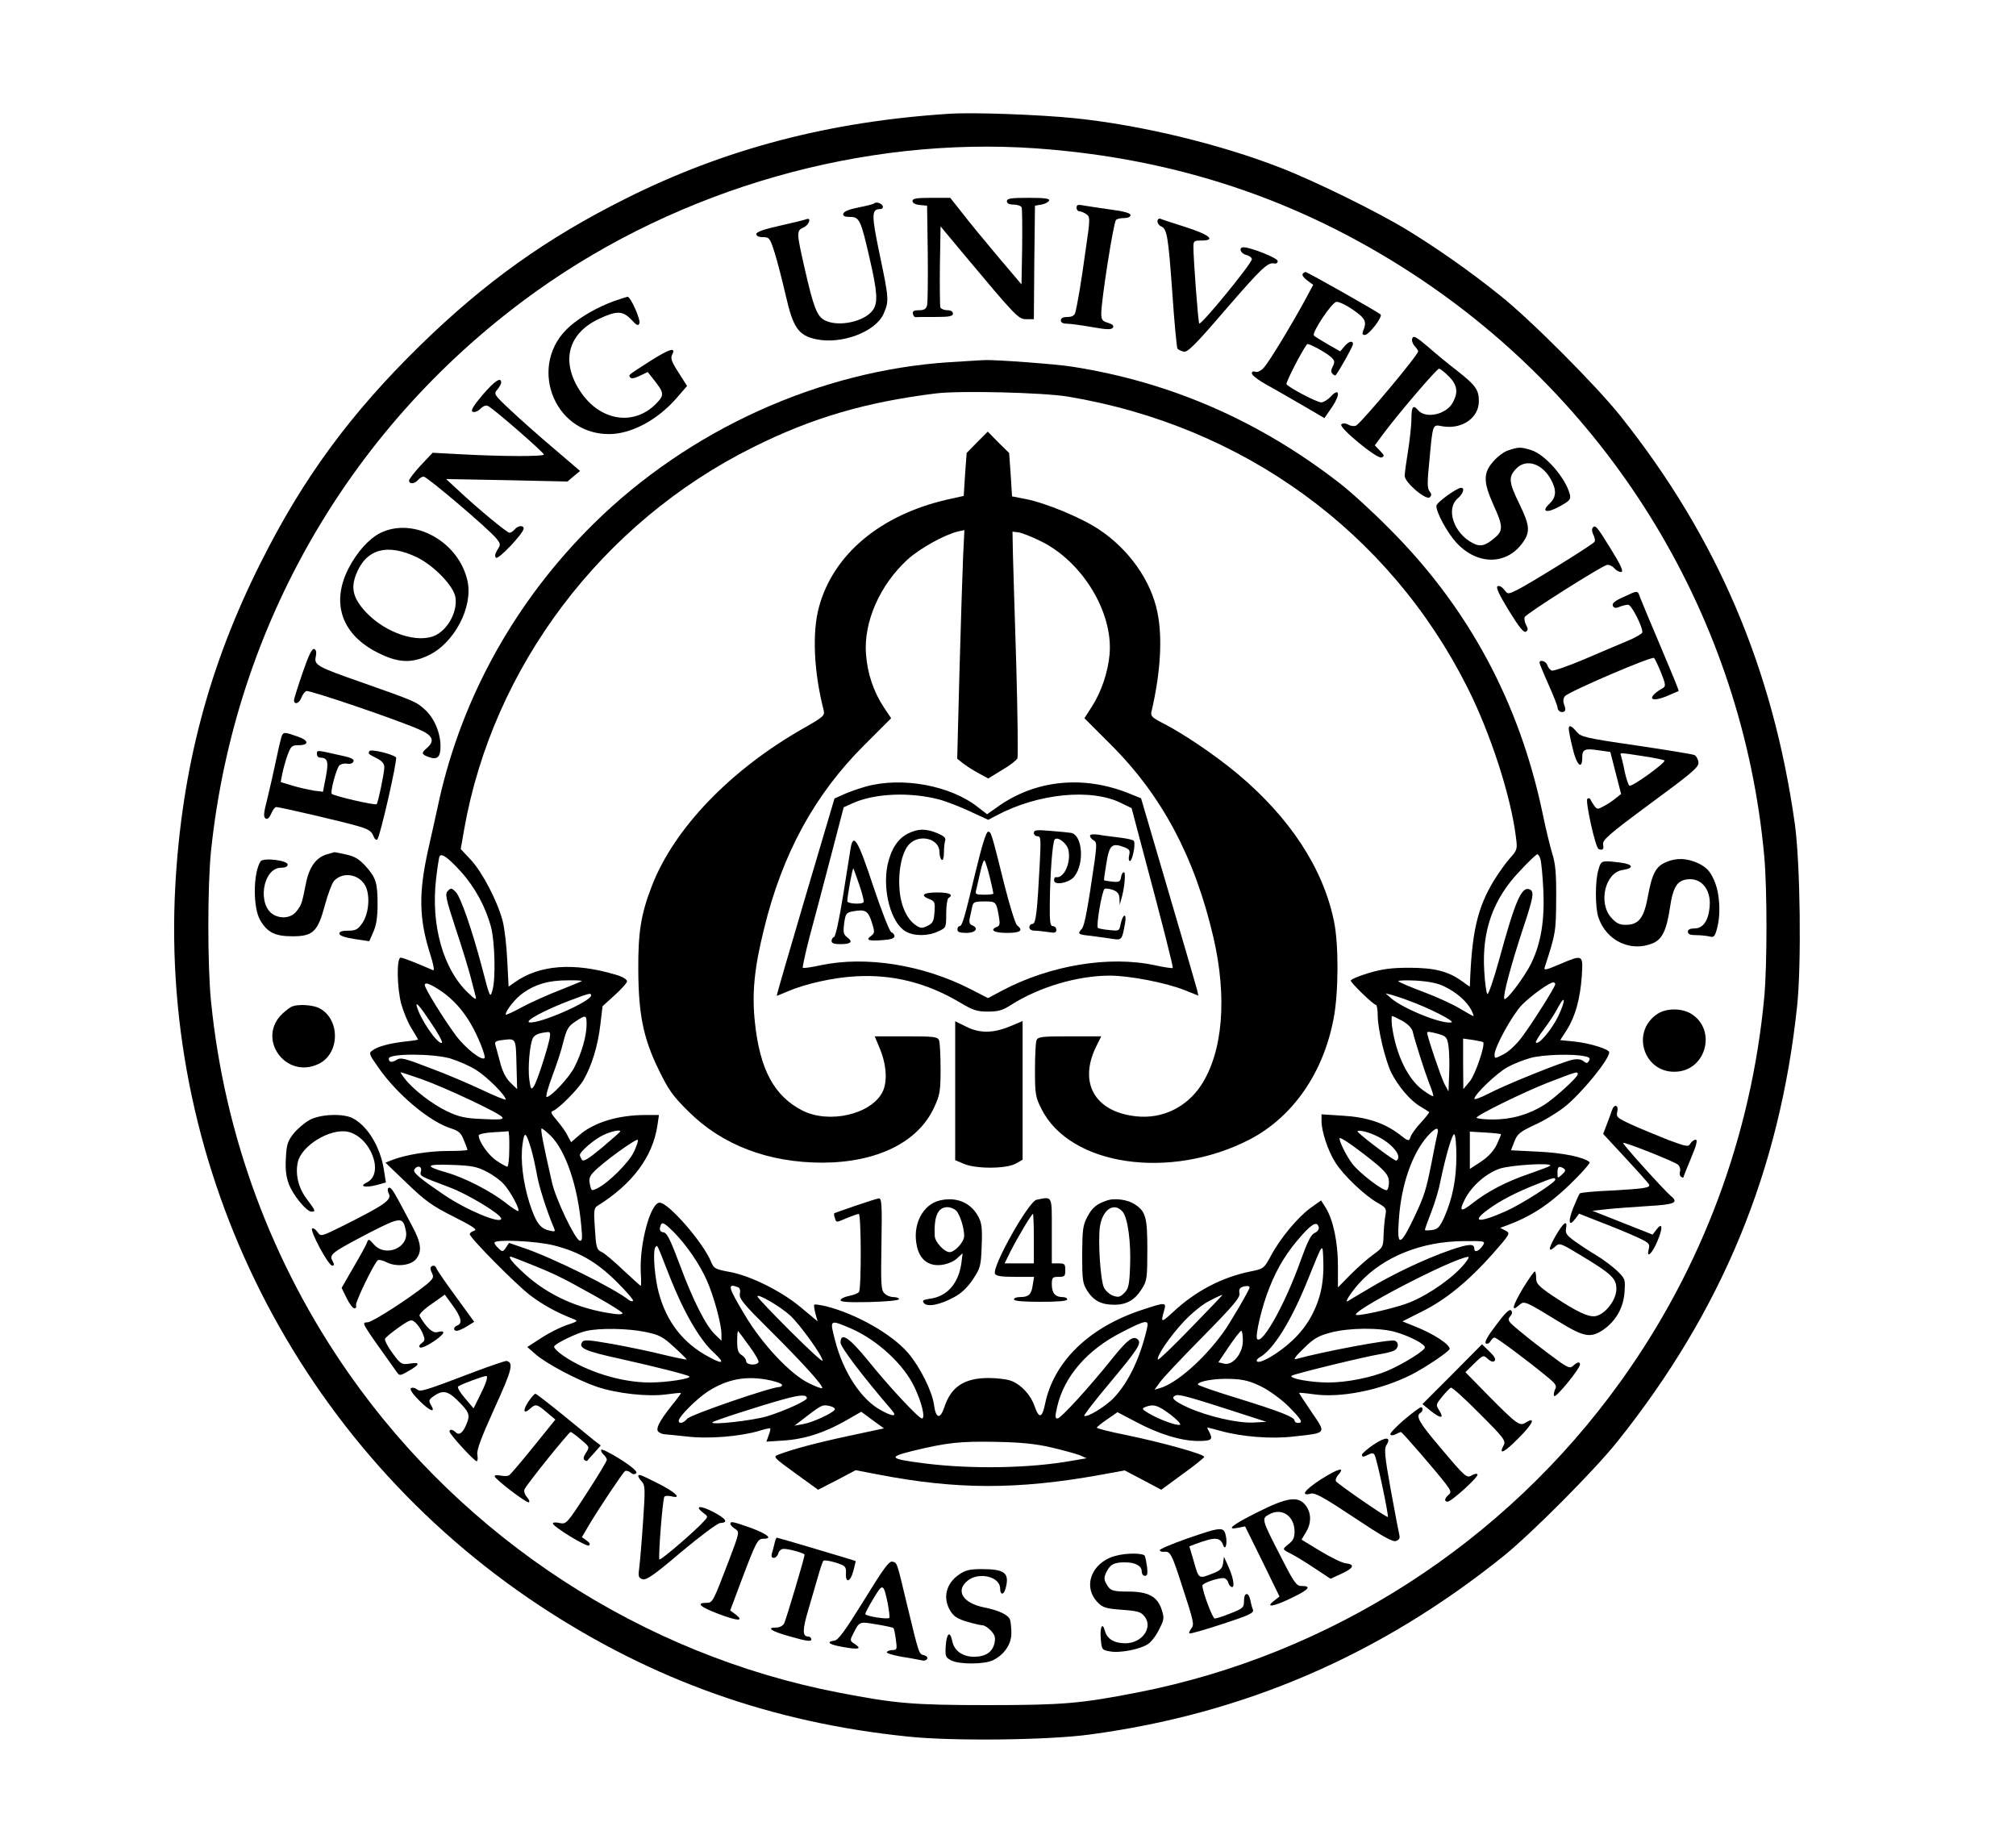 <?xml version="1.0" standalone="no"?>
<!DOCTYPE svg PUBLIC "-//W3C//DTD SVG 20010904//EN"
 "http://www.w3.org/TR/2001/REC-SVG-20010904/DTD/svg10.dtd">
<svg version="1.0" xmlns="http://www.w3.org/2000/svg"
 width="897pt" height="818pt" viewBox="0 0 897 818"
 preserveAspectRatio="xMidYMid meet">

<g transform="translate(0,818) scale(0.1,-0.1)"
fill="#000000" stroke="none">
<path d="M4225 7674 c-534 -34 -1000 -156 -1444 -379 -350 -175 -623 -370
-910 -650 -310 -303 -521 -589 -710 -966 -232 -461 -352 -917 -381 -1439 -69
-1273 551 -2497 1623 -3204 502 -331 1032 -519 1637 -581 197 -21 624 -16 808
9 688 92 1293 353 1842 794 126 102 405 382 507 510 465 582 721 1202 799
1935 20 188 14 639 -10 812 -98 693 -346 1274 -774 1812 -107 135 -404 433
-538 539 -134 108 -285 213 -413 291 -133 81 -409 217 -564 277 -269 105 -622
190 -914 220 -156 16 -451 27 -558 20z m385 -154 c618 -44 1166 -226 1674
-557 893 -582 1470 -1537 1566 -2593 13 -147 13 -483 0 -625 -58 -620 -278
-1208 -639 -1710 -515 -718 -1290 -1216 -2151 -1384 -252 -49 -330 -56 -665
-56 -334 0 -412 7 -665 56 -873 169 -1662 683 -2176 1416 -344 491 -555 1059
-615 1658 -16 156 -16 517 0 670 105 1005 628 1905 1451 2492 639 455 1451
687 2220 633z"/>
<path d="M4060 7286 c0 -9 12 -16 33 -18 l32 -3 3 -210 c1 -115 0 -220 -3
-232 -4 -18 -13 -23 -36 -23 -22 0 -30 -4 -27 -16 2 -8 6 -15 11 -15 4 1 43 1
87 1 64 0 80 3 80 15 0 9 -9 15 -25 15 -14 0 -28 6 -31 13 -2 7 -3 91 -2 186
l3 174 99 -119 c237 -283 247 -294 283 -294 l33 0 2 252 3 253 29 5 c16 3 31
11 34 18 3 9 -20 12 -92 12 -79 0 -96 -3 -96 -15 0 -10 10 -15 30 -15 17 0 33
-6 36 -13 2 -7 3 -87 2 -177 l-3 -165 -106 125 c-58 69 -129 155 -158 193
l-53 67 -84 0 c-66 0 -84 -3 -84 -14z"/>
<path d="M3889 7275 c-3 -3 -34 -11 -70 -18 -41 -8 -65 -18 -67 -28 -2 -10 7
-14 30 -14 42 0 48 -13 87 -183 35 -151 38 -198 15 -231 -37 -52 -153 -77
-214 -46 -35 18 -50 57 -90 232 -36 159 -37 167 -5 181 25 11 37 46 13 37 -7
-3 -60 -16 -118 -29 -72 -16 -105 -28 -105 -37 0 -9 11 -14 30 -14 28 0 31 -4
52 -70 12 -38 34 -124 49 -189 33 -145 57 -178 135 -195 113 -24 263 32 300
112 25 57 25 66 -17 265 -37 178 -37 202 3 202 8 0 13 6 11 13 -5 13 -30 21
-39 12z"/>
<path d="M4790 7256 c0 -9 6 -16 13 -16 7 0 21 -6 31 -13 17 -12 17 -20 -4
-162 -20 -147 -37 -243 -46 -277 -4 -12 -15 -18 -35 -18 -19 0 -29 -5 -29 -15
0 -10 10 -15 28 -15 15 0 65 -7 111 -15 67 -12 87 -12 93 -2 5 8 -2 15 -22 21
-25 7 -30 14 -30 41 0 59 53 396 65 416 4 5 19 9 36 9 17 0 29 5 29 13 0 9
-28 17 -89 25 -49 7 -103 15 -120 18 -24 5 -31 3 -31 -10z"/>
<path d="M5150 7196 c0 -9 7 -19 16 -23 26 -10 32 -41 50 -294 9 -134 20 -247
23 -250 3 -4 15 -10 27 -13 17 -5 48 25 189 189 161 186 186 209 216 203 8 -2
14 3 14 11 0 13 -120 61 -152 61 -23 0 -14 -28 12 -34 14 -4 25 -12 25 -19 0
-19 -226 -295 -234 -286 -5 4 -26 287 -26 340 0 27 3 29 35 29 67 0 38 25 -67
59 -57 18 -109 35 -115 38 -7 2 -13 -3 -13 -11z"/>
<path d="M5796 6961 c-4 -5 6 -18 21 -29 l26 -19 -37 -69 c-69 -126 -161 -276
-183 -300 -13 -14 -28 -21 -37 -18 -10 4 -16 1 -16 -7 0 -8 30 -31 68 -52 37
-20 109 -62 161 -92 l94 -55 35 51 c37 56 32 87 -8 44 -13 -14 -32 -25 -41
-25 -20 0 -145 66 -155 81 -4 7 72 155 92 178 6 6 93 -42 110 -61 13 -13 13
-21 4 -38 -8 -16 -9 -25 -1 -33 6 -6 12 -9 14 -6 16 19 77 129 77 138 0 18
-20 13 -39 -11 l-18 -21 -56 32 c-31 18 -59 35 -61 39 -9 14 80 147 100 149
10 2 44 -14 74 -35 55 -38 63 -53 45 -94 -5 -13 -3 -18 8 -18 18 0 80 81 70
91 -13 12 -326 189 -334 189 -4 0 -10 -4 -13 -9z"/>
<path d="M2733 6841 c-74 -27 -148 -69 -198 -113 -189 -166 -76 -478 173 -479
99 -1 219 63 304 162 l45 52 -38 60 c-30 46 -36 63 -29 78 20 37 -10 28 -97
-27 -105 -68 -96 -60 -89 -73 5 -7 19 -4 42 7 l36 17 23 -29 c51 -64 52 -73
15 -111 -100 -103 -253 -78 -340 57 -85 131 -53 254 84 319 80 38 107 37 145
-3 25 -27 31 -29 36 -16 6 16 -39 118 -53 118 -4 -1 -30 -9 -59 -19z"/>
<path d="M6284 6675 c-4 -8 1 -24 10 -34 9 -10 16 -20 16 -24 0 -16 -250 -315
-276 -330 -7 -4 -23 -3 -35 4 -13 7 -25 7 -31 1 -13 -13 159 -155 179 -147 14
5 13 9 -7 30 l-23 24 43 58 c72 95 233 283 243 283 5 0 24 -15 43 -34 38 -38
43 -70 19 -115 -28 -55 -122 -76 -156 -35 -21 25 -29 15 -29 -38 0 -29 -7 -93
-15 -143 -8 -49 -15 -100 -15 -112 0 -29 96 -111 112 -95 8 8 8 15 -1 26 -11
13 -11 40 -1 138 15 164 14 160 56 152 87 -16 164 36 164 111 0 51 -14 71 -97
136 -38 29 -96 77 -130 107 -51 43 -64 51 -69 37z"/>
<path d="M4227 6569 c-581 -37 -1163 -301 -1588 -721 -344 -340 -581 -765
-684 -1223 -14 -66 -37 -167 -50 -225 -43 -194 -41 -306 9 -464 15 -47 20 -75
13 -72 -71 31 -134 56 -144 56 -19 0 -17 -131 2 -205 9 -33 29 -82 45 -108 17
-27 30 -50 30 -51 0 -2 -26 -6 -57 -9 -69 -8 -123 -22 -146 -40 -17 -11 -15
-17 24 -72 84 -123 234 -248 330 -276 30 -10 41 -20 53 -51 9 -21 16 -41 16
-43 0 -3 -39 -5 -87 -5 -86 0 -189 -17 -248 -40 l-30 -12 95 -91 c81 -78 112
-101 208 -149 87 -44 108 -58 92 -63 -11 -3 -20 -10 -20 -15 0 -16 205 -223
269 -272 57 -43 117 -76 191 -105 23 -9 22 -11 -27 -27 -28 -9 -80 -35 -115
-58 l-62 -40 39 -34 c49 -42 188 -115 271 -143 89 -30 225 -45 307 -34 37 5
67 8 67 6 0 -2 -18 -27 -41 -55 -58 -73 -75 -108 -57 -119 7 -5 18 -9 23 -9 6
0 50 -5 100 -10 97 -12 238 0 323 25 25 8 48 13 49 11 2 -2 -1 -16 -7 -31
l-10 -28 77 5 c93 6 183 35 277 89 l68 39 50 -37 51 -37 -154 -33 c-141 -30
-251 -59 -316 -84 -24 -9 -22 -12 76 -83 l101 -73 84 43 83 44 99 -19 c351
-68 621 -68 989 -2 l109 20 82 -43 81 -43 94 69 c52 37 95 72 97 77 4 11 -185
64 -350 98 -71 14 -128 29 -128 32 0 3 21 20 46 37 l46 32 82 -43 c103 -55
202 -85 277 -85 61 0 67 6 49 41 -6 10 -9 19 -8 19 2 0 28 -7 58 -15 98 -27
228 -37 327 -25 148 16 145 12 79 108 -31 46 -56 84 -56 86 0 1 28 -1 63 -6
122 -18 300 18 437 87 61 31 170 104 170 115 0 20 -72 67 -153 99 l-57 23 87
44 c104 51 207 135 316 258 78 89 78 90 55 102 l-23 12 30 11 c105 39 184 90
278 180 54 52 94 98 90 101 -26 23 -120 42 -229 47 l-121 6 15 39 c13 34 25
43 88 73 41 18 101 54 134 80 72 56 200 211 200 244 0 14 -88 41 -156 48 l-62
6 29 45 c38 60 60 139 67 240 6 97 6 97 -100 52 -60 -26 -70 -27 -65 -13 49
151 50 157 51 303 1 114 -3 158 -18 205 -10 33 -29 112 -42 175 -103 494 -330
917 -684 1270 -74 75 -173 165 -220 201 -358 278 -754 450 -1190 518 -68 11
-346 32 -390 29 -14 0 -83 -5 -153 -9z m523 -153 c782 -130 1431 -602 1779
-1294 103 -204 194 -485 216 -666 7 -54 6 -57 -27 -94 -18 -20 -50 -65 -71
-99 -74 -122 -99 -231 -107 -471 0 -2 -15 8 -32 21 -62 46 -124 62 -238 62
-81 0 -122 -6 -182 -24 -43 -13 -78 -28 -78 -33 0 -10 101 -108 112 -108 4 0
8 -21 8 -47 0 -61 34 -201 61 -256 31 -60 83 -122 127 -148 20 -12 39 -24 41
-26 2 -1 -14 -22 -36 -46 -23 -24 -44 -54 -47 -65 -7 -20 -9 -20 -51 13 -66
50 -145 76 -252 82 l-93 6 0 -30 c0 -46 29 -134 62 -185 35 -56 131 -147 188
-179 37 -21 40 -25 34 -56 -3 -18 -7 -57 -8 -87 -1 -53 -3 -56 -46 -87 -25
-18 -70 -58 -101 -89 l-56 -57 0 96 c0 105 -21 204 -54 258 l-21 33 -45 -32
c-57 -41 -135 -134 -177 -212 -32 -59 -33 -60 -92 -72 -128 -26 -246 -88 -345
-181 -52 -48 -55 -48 -40 5 12 40 8 40 -95 6 -237 -77 -395 -230 -434 -419
-13 -64 -27 -67 -47 -10 -16 48 -57 93 -100 111 -18 8 -65 14 -104 14 -109 0
-168 -39 -198 -132 -18 -53 -37 -48 -45 11 -8 62 -63 171 -116 233 -73 84
-230 173 -364 207 -27 6 -50 10 -53 7 -2 -2 0 -20 5 -39 l10 -35 -72 60 c-86
73 -226 143 -320 160 -65 12 -70 15 -83 47 -37 87 -189 261 -228 261 -41 0
-90 -184 -84 -308 2 -34 2 -62 0 -62 -2 0 -37 32 -78 70 -41 39 -84 76 -97 81
-21 10 -24 20 -29 102 -6 78 -4 93 10 102 156 97 247 218 268 358 l7 47 -59 0
c-123 0 -231 -33 -296 -90 l-36 -31 -16 30 c-8 17 -30 47 -48 68 -24 28 -29
37 -17 41 25 9 111 95 136 137 37 64 64 152 75 245 l10 84 54 49 c30 27 55 55
55 62 0 8 -21 21 -50 29 -187 56 -341 44 -450 -34 l-27 -19 -6 117 c-3 64 -12
144 -21 177 -24 89 -89 213 -140 269 l-46 49 15 86 c127 723 613 1367 1285
1701 262 131 500 201 815 240 105 13 474 4 585 -14z m-2697 -2116 c61 -68 109
-157 132 -245 17 -66 21 -232 6 -280 -10 -36 -11 -35 -46 100 -45 171 -96 316
-117 337 -18 18 -22 19 -35 5 -14 -13 -10 -32 35 -169 28 -84 58 -182 67 -218
9 -36 19 -74 22 -85 4 -15 -6 -9 -35 19 -110 105 -165 300 -142 503 6 53 13
99 16 104 9 15 39 -7 97 -71z m4801 58 c4 -13 10 -75 13 -138 6 -132 -10 -233
-52 -321 -29 -63 -117 -178 -122 -162 -6 16 31 153 82 308 49 147 53 170 30
179 -35 13 -63 -51 -133 -307 -25 -92 -50 -163 -54 -159 -5 5 -11 51 -14 103
-11 178 39 320 159 445 38 41 73 74 77 74 4 0 11 -10 14 -22z m-4265 -542 c-2
-2 -47 -20 -99 -41 -52 -20 -128 -54 -167 -75 -40 -22 -73 -37 -73 -33 0 18
45 74 79 97 54 38 113 55 195 55 38 1 67 -1 65 -3z m3841 -26 c53 -26 96 -65
116 -102 8 -16 12 -28 10 -28 -3 0 -31 16 -63 35 -32 19 -104 52 -161 73 -56
21 -106 42 -110 47 -4 4 31 5 78 3 61 -4 99 -12 130 -28z m-4464 -21 c49 -34
94 -83 129 -144 31 -52 68 -145 61 -152 -13 -13 -86 45 -128 101 -55 75 -138
209 -138 224 0 15 26 5 76 -29z m4954 33 c0 -12 -104 -177 -151 -239 -22 -29
-57 -62 -79 -73 -39 -20 -40 -20 -40 -1 0 33 78 175 121 220 40 41 123 101
141 101 4 0 8 -4 8 -8z m-4290 -50 c0 -27 -229 -127 -274 -120 -26 5 72 57
184 99 83 31 90 33 90 21z m3637 -23 c92 -33 209 -93 191 -97 -42 -9 -213 60
-268 107 l-25 22 25 -6 c14 -4 49 -15 77 -26z m665 -72 c-30 -60 -86 -126 -98
-115 -3 3 13 30 35 59 23 30 51 73 63 97 35 65 34 29 0 -41z m-4966 -116 c-19
-8 -98 108 -112 164 -5 20 14 0 57 -65 36 -52 61 -97 55 -99z m644 82 c0 -51
-22 -127 -53 -188 -23 -47 -105 -135 -125 -135 -5 0 6 41 25 92 19 50 42 120
50 155 14 55 22 68 52 88 48 32 51 31 51 -12z m3631 15 c24 -14 42 -33 45 -48
11 -46 52 -174 73 -229 12 -29 20 -55 18 -57 -2 -2 -22 9 -45 26 -67 48 -120
157 -138 283 -3 26 -3 47 0 47 4 0 25 -10 47 -22z m-3796 -80 c-13 -59 -57
-193 -70 -211 -11 -16 -14 -13 -20 31 -7 54 2 156 16 184 8 15 27 23 67 27 10
1 12 -7 7 -31z m3957 22 c33 -10 37 -15 43 -53 3 -23 5 -78 3 -122 l-3 -80
-18 33 c-14 26 -77 212 -77 228 0 6 12 5 52 -6z m-4104 -135 l3 -110 -31 30
c-20 20 -35 50 -45 90 -9 33 -18 68 -21 77 -4 13 3 18 28 21 65 8 63 12 66
-108z m4301 99 c11 -10 -34 -143 -59 -174 l-29 -35 -1 113 0 112 43 -6 c23 -4
44 -8 46 -10z m-4597 -72 c36 -11 89 -34 117 -52 48 -30 131 -113 131 -131 0
-4 -47 15 -104 42 -57 27 -162 72 -233 98 -114 44 -130 48 -149 36 -21 -13
-34 -11 -34 6 0 23 189 23 272 1z m5050 9 c21 -4 25 -10 18 -20 -7 -12 -11
-12 -24 -2 -10 9 -28 11 -48 7 -46 -9 -301 -112 -375 -151 -35 -18 -63 -28
-63 -23 0 19 101 116 148 141 27 15 73 33 103 41 55 15 191 19 241 7z m-5175
-102 c104 -37 347 -151 358 -169 6 -10 -12 -12 -86 -8 -79 3 -105 9 -159 34
-67 32 -153 98 -190 147 -12 15 -19 27 -17 27 3 0 45 -14 94 -31z m5143 22 c0
-13 -101 -105 -149 -136 -69 -43 -145 -65 -228 -65 -40 0 -73 4 -73 8 0 11
206 112 315 155 135 52 135 52 135 38z m-4570 -273 c67 -67 120 -222 136 -398
6 -60 5 -72 -7 -69 -21 7 -107 186 -123 259 -41 179 -52 240 -46 240 4 0 22
-15 40 -32z m3945 5 c-4 -16 -15 -71 -25 -123 -25 -126 -32 -149 -81 -252 -59
-123 -74 -125 -65 -5 10 154 58 293 127 372 38 42 54 45 44 8z m-4129 -63 c0
-44 -4 -80 -9 -80 -4 0 -26 12 -48 27 -36 24 -79 85 -79 112 0 6 28 12 63 14
34 2 65 4 68 5 4 1 6 -34 5 -78z m494 77 c0 -2 -36 -34 -81 -72 -63 -52 -83
-64 -90 -54 -5 8 -9 17 -9 21 0 15 67 72 105 89 36 17 75 25 75 16z m3360 -18
c73 -33 123 -94 93 -112 -6 -4 -138 95 -170 126 -14 14 34 6 77 -14z m558 6
c2 -1 -7 -22 -18 -46 -14 -29 -38 -55 -71 -77 l-49 -32 0 83 0 83 68 -4 c37
-2 68 -6 70 -7z m-4315 -65 c9 -30 20 -82 26 -115 8 -50 45 -166 76 -238 7
-16 4 -17 -21 -11 -41 9 -60 36 -88 122 -29 93 -41 192 -31 262 8 60 15 56 38
-20z m4117 -33 c0 -102 -17 -187 -53 -270 -21 -46 -29 -55 -56 -59 -17 -2 -31
-2 -31 1 0 4 13 40 29 81 16 41 34 102 40 135 23 111 53 215 62 209 5 -3 9
-47 9 -97z m-3660 18 c-22 -46 -111 -135 -160 -160 -28 -14 -29 -14 -35 16 -6
24 -2 36 17 56 37 40 193 153 196 142 2 -5 -6 -29 -18 -54z m3250 -10 c92 -71
110 -91 110 -124 0 -16 -4 -32 -9 -35 -13 -8 -121 74 -154 117 -25 33 -57 96
-57 113 0 8 41 -18 110 -71z m-3905 -77 c28 -14 62 -39 76 -55 29 -31 73 -112
65 -120 -2 -3 -28 14 -57 37 -65 51 -185 113 -265 135 -97 28 -90 37 26 33 89
-3 113 -8 155 -30z m4732 26 c-3 -3 -45 -19 -94 -36 -98 -33 -185 -78 -253
-132 -51 -40 -60 -35 -31 21 30 58 93 113 153 134 50 17 241 28 225 13z
m-5024 -24 c-6 -22 -7 -21 125 -71 82 -30 232 -121 232 -140 0 -26 -151 36
-253 105 -112 76 -142 101 -133 114 12 20 35 14 29 -8z m5085 12 c9 -7 8 -13
-8 -27 -20 -18 -20 -18 -20 8 0 28 6 32 28 19z m-38 -50 c0 -13 -152 -110
-220 -140 -121 -54 -158 -50 -77 9 52 38 121 74 212 110 77 31 85 33 85 21z
m-3921 -234 c55 -56 114 -141 146 -214 31 -69 65 -195 65 -238 l0 -30 -28 27
c-41 39 -98 151 -157 310 -42 112 -57 143 -73 145 -14 2 -18 9 -15 23 7 27 14
24 62 -23z m2869 21 c1 -8 -7 -19 -19 -24 -16 -7 -32 -40 -61 -120 -67 -190
-170 -376 -194 -352 -11 11 20 145 55 231 36 91 81 162 146 234 46 51 67 60
73 31z m-3404 -79 c113 -29 190 -73 280 -162 43 -43 76 -81 73 -85 -4 -3 -12
-1 -19 4 -65 52 -333 185 -463 230 l-70 24 -14 -21 c-13 -19 -15 -20 -32 -4
-11 10 -19 21 -19 26 0 16 185 8 264 -12z m4134 0 c-16 -25 -38 -34 -38 -16 0
25 -23 24 -110 -6 -109 -38 -251 -105 -359 -170 -47 -28 -90 -53 -94 -56 -17
-9 15 40 51 80 106 117 277 186 465 187 94 1 97 0 85 -19z m-3619 -137 c62
-158 134 -283 197 -340 56 -52 39 -55 -42 -8 -110 65 -180 166 -209 300 -15
73 -20 167 -8 178 9 9 4 18 62 -130z m2896 -75 c-22 -85 -65 -157 -129 -215
-58 -54 -141 -102 -153 -89 -4 4 1 12 12 18 61 34 141 163 214 345 70 173 66
168 69 81 2 -48 -3 -101 -13 -140z m-3509 126 c109 -44 138 -59 287 -142 64
-36 117 -69 117 -74 0 -5 -19 -6 -42 -2 -153 21 -287 81 -391 175 -56 51 -79
79 -64 79 2 0 43 -16 93 -36z m4154 9 c-47 -61 -156 -139 -246 -176 -49 -21
-199 -57 -236 -57 -60 0 426 254 495 259 5 1 -1 -11 -13 -26z m-3237 -109 c9
-3 12 -14 9 -30 -4 -21 16 -45 134 -162 144 -143 240 -249 232 -257 -2 -3 -29
7 -59 22 -83 40 -210 176 -286 305 -74 123 -78 141 -30 122z m2277 -1 c0 -10
-90 -164 -119 -203 -87 -119 -207 -224 -280 -245 l-24 -7 24 33 c13 19 99 110
192 204 136 138 166 174 162 192 -5 21 5 30 33 32 6 1 12 -2 12 -6z m-2044
-125 c45 -42 144 -180 144 -201 0 -7 -65 53 -145 133 -80 80 -145 148 -145
153 0 15 102 -45 146 -85z m1783 -55 c-79 -82 -145 -145 -147 -141 -7 15 55
105 116 170 36 38 85 78 115 92 28 15 53 26 56 26 2 0 -61 -66 -140 -147z
m-1512 -3 c117 -51 236 -161 283 -263 32 -68 48 -137 32 -137 -14 0 -146 141
-240 258 -85 104 -122 128 -122 79 0 -20 101 -152 228 -300 26 -30 5 -30 -49
0 -87 47 -167 169 -203 309 -25 96 -26 95 71 54z m1317 3 c-30 -131 -81 -239
-146 -309 -37 -40 -123 -92 -134 -82 -2 3 48 68 112 144 126 151 144 178 127
195 -20 20 -47 -1 -113 -83 -104 -130 -230 -268 -245 -268 -11 0 -11 9 -1 53
31 134 134 253 286 330 108 56 123 58 114 20z m-2233 -18 c63 -13 78 -21 129
-68 31 -28 56 -53 55 -55 -1 -1 -47 8 -101 21 -54 14 -157 35 -227 48 -110 19
-130 21 -137 8 -17 -26 15 -40 171 -74 170 -38 298 -71 306 -78 10 -10 -101
-27 -176 -27 -126 0 -282 48 -386 120 -25 17 -43 36 -39 41 9 15 99 58 141 68
60 14 186 12 264 -4z m3340 -1 c64 -19 129 -53 129 -68 0 -14 -99 -75 -167
-104 -71 -30 -181 -52 -263 -52 -77 0 -176 18 -163 30 9 8 325 85 393 96 25 4
53 11 63 16 20 10 23 36 3 44 -20 8 -322 -49 -441 -82 -12 -4 1 15 35 47 45
45 65 56 120 71 84 22 220 23 291 2z m-2877 -62 c26 -35 44 -67 41 -72 -10
-16 -55 -12 -55 5 0 8 -9 20 -20 27 -16 10 -20 24 -20 62 0 27 2 47 4 45 2 -2
25 -32 50 -67z m2196 24 c0 -57 -45 -112 -84 -102 l-25 6 47 70 c26 38 50 69
55 70 4 0 7 -20 7 -44z m-2100 -177 c27 -6 50 -15 50 -20 0 -5 -6 -9 -13 -9
-35 0 -394 -123 -409 -141 -17 -20 -38 -25 -38 -9 0 18 80 98 131 131 88 56
173 71 279 48z m2182 -27 c36 -18 87 -55 121 -88 59 -60 67 -74 42 -74 -8 0
-15 5 -15 11 0 15 -66 41 -257 100 -95 29 -173 56 -173 60 0 15 78 28 147 25
57 -2 86 -10 135 -34z m-2022 -52 c0 -11 -96 -55 -176 -80 -62 -19 -256 -41
-244 -27 6 7 211 73 315 102 76 21 105 22 105 5z m1900 -58 l145 -47 -57 -3
c-70 -4 -204 27 -293 67 -63 29 -79 45 -52 54 14 5 62 -8 257 -71z m-1793 22
c13 -4 20 -10 17 -15 -10 -16 -99 -57 -140 -64 l-39 -7 60 46 c63 48 67 49
102 40z m1510 -36 c30 -23 50 -44 43 -46 -15 -5 -94 24 -139 51 -30 18 -32 21
-15 28 36 14 55 9 111 -33z m-529 -147 c51 -12 107 -27 125 -34 l32 -14 -65
-11 c-189 -34 -447 -38 -655 -12 -158 20 -166 28 -57 55 155 38 216 44 372 41
114 -2 180 -9 248 -25z"/>
<path d="M4348 6213 l-47 -48 -7 -95 -6 -96 -72 -16 c-298 -68 -508 -243 -572
-478 -31 -113 -23 -290 21 -460 5 -23 -1 -29 -87 -78 -327 -185 -579 -447
-678 -704 -48 -124 -61 -205 -60 -372 1 -198 22 -304 91 -445 43 -89 63 -117
133 -186 150 -149 355 -227 596 -227 243 1 425 91 496 245 26 56 29 72 29 172
0 61 -3 118 -7 128 -7 15 -23 17 -147 17 l-139 0 25 -60 c28 -71 32 -144 9
-189 -52 -99 -238 -141 -356 -81 -125 64 -189 182 -211 391 -14 130 -3 243 41
419 81 332 225 596 445 815 l120 120 -32 48 c-46 69 -74 152 -80 239 -10 143
62 306 185 419 54 49 163 110 225 125 l28 6 -6 -123 c-3 -68 -10 -297 -16
-509 l-10 -385 25 -20 c14 -11 45 -31 69 -44 l44 -24 62 38 c35 20 65 44 68
52 3 9 1 192 -5 407 -7 215 -13 438 -15 496 l-2 105 25 -3 c14 -1 59 -19 100
-39 185 -90 323 -316 307 -503 -7 -81 -38 -171 -80 -235 l-32 -50 115 -115
c229 -227 376 -503 459 -860 62 -268 42 -510 -55 -658 -65 -98 -172 -150 -287
-138 -187 19 -261 151 -177 316 l20 40 -140 0 c-125 0 -141 -2 -148 -17 -4
-10 -7 -70 -7 -133 0 -105 2 -120 28 -171 125 -255 572 -321 927 -138 192 100
328 295 374 539 22 115 23 331 1 434 -49 236 -197 460 -430 655 -100 83 -239
177 -329 223 -49 25 -57 33 -53 51 41 174 50 330 27 442 -28 142 -127 281
-259 369 -79 53 -239 119 -327 136 l-61 12 -6 96 -7 97 -48 47 -47 48 -47 -47z"/>
<path d="M3852 4681 c-35 -10 -80 -26 -101 -36 l-38 -17 -130 -439 c-71 -241
-129 -439 -127 -439 1 0 23 9 49 20 79 34 205 62 305 67 163 9 314 -29 462
-117 57 -34 75 -40 124 -40 46 0 66 6 103 30 124 79 295 130 439 130 89 0 252
-32 334 -65 l60 -24 -6 27 c-4 15 -61 212 -128 439 l-121 412 -52 21 c-205 83
-420 61 -589 -61 l-44 -31 -39 30 c-122 98 -340 138 -501 93z m325 -57 c31 -8
93 -32 138 -53 l82 -38 34 18 c186 100 427 124 561 55 l43 -21 41 -155 c97
-362 145 -552 142 -556 -3 -2 -38 3 -79 12 -203 44 -467 0 -679 -112 l-64 -34
-76 39 c-211 109 -468 150 -669 107 -41 -9 -77 -14 -79 -11 -2 2 11 64 30 137
20 73 62 233 94 355 l58 222 47 21 c97 41 249 47 376 14z"/>
<path d="M4040 4472 c-45 -22 -76 -70 -91 -140 -23 -113 15 -257 80 -295 37
-22 100 -22 146 0 35 16 35 17 35 79 0 35 5 66 10 69 25 15 5 25 -50 25 -63 0
-78 -13 -34 -30 23 -9 25 -14 22 -57 -3 -41 -7 -50 -32 -62 -25 -12 -31 -11
-55 6 -38 28 -65 89 -69 162 -6 81 12 162 43 195 45 48 135 26 135 -34 0 -16
5 -32 10 -35 6 -4 10 10 10 34 0 21 3 46 6 54 3 10 -8 19 -36 31 -52 21 -86
20 -130 -2z"/>
<path d="M4600 4475 c0 -8 7 -15 17 -15 14 0 15 -13 9 -127 -11 -211 -17 -263
-32 -263 -8 0 -14 -7 -14 -15 0 -9 9 -15 23 -15 12 0 39 -3 60 -6 30 -5 37 -4
37 10 0 9 -7 16 -15 16 -12 0 -15 17 -14 98 1 131 12 279 22 288 14 14 55 -18
61 -48 12 -58 -21 -127 -56 -120 -5 1 -8 -5 -8 -14 0 -25 70 -11 91 18 45 59
35 183 -15 193 -12 2 -54 6 -93 9 -61 5 -73 4 -73 -9z"/>
<path d="M4341 4303 c-51 -214 -60 -243 -72 -243 -5 0 -9 -7 -9 -15 0 -11 11
-15 40 -15 41 0 57 21 25 34 -11 4 -14 14 -10 33 4 16 8 38 11 51 4 19 11 22
54 22 52 0 53 0 65 -71 5 -28 3 -38 -9 -42 -35 -14 -13 -27 44 -27 61 0 75 11
45 34 -7 6 -32 85 -55 176 -60 241 -60 240 -74 240 -8 0 -27 -61 -55 -177z
m63 -25 c9 -37 16 -70 16 -73 0 -3 -19 -5 -41 -5 -38 0 -41 2 -35 23 3 12 11
48 18 79 7 32 15 55 19 50 3 -4 14 -37 23 -74z"/>
<path d="M4850 4462 c0 -6 7 -15 16 -20 14 -8 14 -18 5 -88 -31 -215 -45 -290
-57 -305 -21 -24 -18 -26 39 -32 28 -4 71 -9 93 -13 46 -7 46 -7 60 70 8 47
-10 42 -20 -5 -6 -31 -7 -31 -52 -26 -25 2 -47 7 -49 9 -9 9 19 170 30 174 6
3 24 0 38 -5 20 -8 27 -18 28 -38 l1 -28 7 25 c14 45 21 120 12 120 -6 0 -11
-10 -13 -22 -3 -20 -8 -23 -38 -20 -19 2 -36 5 -37 6 -2 1 3 36 10 77 13 81
25 91 80 70 23 -9 26 -15 21 -36 -3 -14 -2 -25 4 -25 10 0 26 76 17 89 -2 5
-30 11 -62 15 -32 4 -75 9 -95 13 -24 3 -38 2 -38 -5z"/>
<path d="M3785 4408 c-3 -18 -18 -114 -34 -213 -16 -100 -33 -181 -40 -183 -6
-2 -11 -10 -11 -18 0 -10 12 -14 38 -14 48 0 59 10 32 30 -17 13 -19 22 -14
62 6 44 9 48 39 54 55 10 68 3 84 -49 14 -44 13 -48 -4 -61 -25 -18 -10 -23
53 -18 34 2 52 8 52 17 0 7 -6 15 -14 18 -8 3 -44 96 -81 206 -67 203 -88 238
-100 169z m39 -166 c13 -39 22 -73 18 -76 -10 -10 -72 -6 -72 5 0 22 23 149
27 146 1 -2 14 -36 27 -75z"/>
<path d="M4250 3328 l0 -309 38 -16 c52 -23 186 -23 230 0 l32 18 0 308 0 309
-57 -24 c-75 -31 -136 -31 -196 0 l-47 23 0 -309z"/>
<path d="M3805 2816 c-49 -17 -92 -32 -93 -33 -2 -1 -1 -11 3 -22 6 -20 6 -20
51 0 25 10 50 19 55 19 11 0 12 -330 1 -347 -4 -6 -24 -14 -45 -18 -20 -4 -37
-12 -37 -19 0 -8 38 -10 130 -8 73 2 130 7 130 13 0 5 -11 9 -24 9 -14 0 -32
7 -41 17 -15 14 -16 41 -13 220 3 176 1 203 -12 202 -8 -1 -55 -16 -105 -33z"/>
<path d="M4182 2840 c-78 -18 -124 -111 -102 -205 13 -59 52 -88 107 -82 27 3
54 14 70 28 l26 24 -5 -41 c-12 -92 -63 -151 -139 -161 -32 -5 -37 -8 -28 -20
16 -18 70 -8 133 26 34 18 60 43 85 80 33 50 36 59 39 150 3 80 0 102 -16 131
-34 61 -97 87 -170 70z m72 -45 c17 -17 36 -77 36 -113 0 -26 -41 -72 -65 -72
-23 0 -65 45 -66 72 -4 88 14 128 57 128 12 0 29 -7 38 -15z"/>
<path d="M4612 2843 c-35 -7 -198 -296 -185 -329 4 -10 27 -14 90 -14 l84 0
-6 -37 c-6 -42 -18 -53 -58 -53 -16 0 -27 -5 -25 -11 2 -7 45 -10 118 -10 73
0 116 3 118 10 2 6 -7 11 -20 11 -33 0 -48 18 -48 57 0 30 3 33 30 33 27 0 30
3 30 30 0 27 -3 30 -30 30 l-30 0 0 145 c0 161 4 152 -68 138z m-12 -173 l0
-110 -65 0 -65 0 26 53 c32 63 94 167 100 167 2 0 4 -49 4 -110z"/>
<path d="M4929 2841 c-49 -16 -69 -32 -91 -74 -20 -37 -22 -57 -23 -167 0
-112 2 -129 22 -161 29 -45 62 -63 121 -63 56 0 93 22 124 73 21 33 23 48 23
171 0 146 -7 172 -58 204 -29 19 -85 27 -118 17z m65 -50 c24 -26 39 -138 34
-248 -3 -79 -7 -97 -26 -115 -18 -18 -26 -20 -49 -12 -15 5 -34 22 -41 36 -16
34 -27 208 -18 272 12 76 62 109 100 67z"/>
<path d="M2147 6423 c-40 -47 -53 -69 -45 -74 8 -5 22 0 35 12 14 14 26 18 36
12 28 -15 247 -206 247 -215 0 -9 -179 -9 -365 1 l-130 7 -52 -55 c-29 -31
-52 -62 -53 -68 0 -18 25 -16 40 2 7 8 18 15 25 15 15 0 294 -237 324 -276 19
-24 19 -27 4 -50 -10 -17 -13 -28 -6 -35 10 -10 123 109 123 130 0 16 -26 13
-40 -4 -7 -8 -17 -15 -23 -15 -11 0 -143 109 -228 189 l-54 50 270 -5 270 -6
28 24 28 23 -117 100 c-65 55 -152 132 -193 171 -74 69 -75 72 -58 91 9 11 17
25 17 31 0 27 -29 8 -83 -55z"/>
<path d="M6712 6177 c-18 -5 -48 -27 -67 -49 -46 -51 -46 -92 0 -194 43 -94
44 -115 5 -147 -41 -35 -64 -41 -97 -23 -84 43 -121 151 -68 198 25 21 34 48
16 48 -19 0 -110 -66 -110 -80 -1 -29 48 -119 89 -164 94 -102 226 -101 298 4
31 46 28 74 -18 169 -47 96 -49 119 -15 155 43 47 114 26 154 -44 28 -50 26
-81 -4 -110 -40 -37 -14 -45 44 -13 45 25 51 31 46 53 -18 73 -110 179 -173
198 -45 14 -55 14 -100 -1z"/>
<path d="M7085 5830 c-3 -5 -1 -19 5 -30 6 -11 8 -25 5 -30 -7 -12 -298 -192
-348 -216 -38 -18 -39 -18 -55 4 -10 12 -22 18 -29 14 -8 -5 8 -39 51 -109 44
-72 66 -99 75 -93 10 6 11 12 1 30 -6 12 -9 28 -6 35 5 14 338 225 366 232 9
2 24 -5 34 -16 10 -11 24 -17 31 -15 9 4 -7 36 -49 104 -61 99 -69 109 -81 90z"/>
<path d="M1692 5809 c-51 -26 -104 -85 -142 -159 -78 -154 -29 -294 132 -374
87 -44 148 -48 223 -12 116 54 201 216 175 332 -39 176 -240 286 -388 213z
m165 -109 c74 -37 159 -124 169 -175 11 -61 -29 -140 -86 -170 -78 -40 -224 8
-312 102 -56 61 -68 104 -44 167 44 114 139 141 273 76z"/>
<path d="M7223 5524 c-37 -16 -51 -28 -47 -38 4 -11 12 -13 31 -5 13 5 30 9
37 9 16 0 69 -107 63 -124 -3 -6 -33 -24 -68 -38 -35 -15 -122 -51 -193 -82
-71 -30 -135 -52 -142 -49 -7 3 -16 13 -19 24 -6 18 -35 27 -35 11 0 -4 18
-48 40 -97 22 -50 40 -95 40 -102 0 -15 17 -26 30 -18 6 3 6 15 0 29 -6 16 -5
29 3 39 16 20 389 180 397 170 4 -5 18 -34 31 -66 20 -50 21 -60 9 -67 -72
-41 -63 -68 13 -38 28 12 54 23 56 24 2 2 -34 89 -79 195 -45 105 -86 205 -92
220 -12 34 -9 34 -75 3z"/>
<path d="M1346 5186 c-21 -61 -38 -115 -38 -121 1 -21 22 -15 32 9 5 15 16 29
23 32 14 5 405 -128 502 -171 61 -26 71 -51 35 -82 -27 -23 -25 -29 9 -41 37
-13 51 0 51 48 0 60 -28 126 -69 163 -40 36 -42 37 -286 123 -195 68 -208 76
-200 113 4 19 2 30 -7 34 -10 3 -25 -28 -52 -107z"/>
<path d="M6980 4938 c0 -7 7 -46 17 -85 17 -76 43 -101 43 -43 0 37 11 42 75
32 l50 -7 24 -94 24 -93 -24 -19 c-13 -11 -37 -27 -53 -35 -27 -15 -30 -15
-42 1 -7 10 -15 22 -17 28 -2 6 -8 8 -14 4 -11 -7 36 -220 50 -224 18 -7 24
-1 20 20 -4 20 23 44 211 183 185 136 216 162 213 183 -1 13 -9 27 -17 32 -8
4 -125 23 -260 43 -228 33 -246 38 -265 61 -23 27 -35 32 -35 13z m333 -122
c48 -7 90 -16 93 -19 8 -8 -145 -119 -156 -112 -5 3 -14 31 -21 62 -6 32 -14
63 -16 70 -6 16 -10 16 100 -1z"/>
<path d="M1256 4911 c-4 -5 -15 -52 -26 -105 -11 -52 -29 -132 -40 -177 -17
-65 -19 -84 -8 -90 8 -5 16 2 25 22 6 16 17 29 22 29 16 0 300 -66 364 -85 45
-13 60 -22 68 -43 5 -14 13 -21 18 -16 13 15 91 358 83 365 -16 15 -112 38
-118 28 -7 -12 -7 -12 34 -33 22 -11 32 -24 32 -39 0 -26 -28 -158 -34 -164
-6 -7 -195 37 -200 46 -7 10 20 109 33 125 6 7 22 11 35 9 14 -3 25 1 29 10 4
11 -13 18 -72 30 -93 21 -91 21 -91 2 0 -8 6 -15 13 -15 35 -1 40 -16 27 -85
l-13 -67 -41 5 c-22 4 -65 13 -94 22 l-53 16 7 37 c4 20 14 57 23 82 15 41 20
45 49 45 49 0 47 22 -5 39 -54 19 -60 19 -67 7z"/>
<path d="M1453 4379 c-47 -14 -78 -57 -92 -130 -18 -91 -20 -95 -42 -123 -22
-28 -64 -35 -100 -16 -76 41 -51 210 32 210 18 0 29 5 29 14 0 19 -110 32
-121 14 -33 -53 -34 -206 -1 -262 32 -54 66 -71 143 -71 92 0 113 20 145 140
13 48 31 96 40 106 39 43 112 31 140 -22 22 -44 15 -125 -15 -167 -19 -27 -29
-32 -62 -32 -26 0 -39 -4 -39 -13 0 -9 23 -17 66 -24 l67 -10 18 41 c13 29 19
65 19 123 0 96 -7 119 -55 172 -28 30 -48 42 -86 50 -27 6 -51 11 -52 10 -1 0
-16 -5 -34 -10z"/>
<path d="M7413 4345 c-45 -19 -62 -51 -80 -148 -18 -101 -41 -131 -100 -131
-27 0 -42 7 -64 32 -59 66 -27 201 51 212 53 8 47 26 -12 33 -83 10 -84 10
-96 -32 -15 -49 -15 -168 0 -212 35 -104 144 -156 242 -115 41 17 61 57 76
156 12 85 29 117 65 126 68 17 119 -37 112 -118 -5 -63 -29 -98 -67 -98 -20 0
-30 -5 -30 -15 0 -11 11 -15 38 -15 20 0 47 -3 59 -6 18 -5 23 0 32 33 19 68
13 162 -13 219 -19 41 -33 55 -68 73 -51 24 -99 26 -145 6z"/>
<path d="M1300 3703 c-8 -3 -27 -17 -42 -31 -119 -110 12 -295 159 -225 96 45
98 199 4 248 -29 15 -91 19 -121 8z"/>
<path d="M7375 3670 c-123 -81 -59 -270 88 -257 131 11 174 188 62 257 -42 26
-110 26 -150 0z"/>
<path d="M7173 3243 c-3 -10 -14 -38 -23 -63 l-17 -44 101 -109 c55 -59 102
-112 104 -117 5 -14 -25 -18 -168 -26 -74 -3 -138 -9 -141 -13 -3 -3 -16 -32
-29 -64 -24 -61 -20 -87 9 -49 l17 23 89 -35 c50 -19 121 -48 159 -65 64 -29
68 -33 62 -57 -12 -46 15 -22 39 36 25 59 22 86 -5 50 l-17 -22 -134 53 -134
53 65 7 c36 4 118 10 183 14 120 7 138 15 100 46 -31 27 -215 230 -211 235 6
5 226 -82 244 -97 8 -7 12 -20 9 -30 -3 -9 -1 -20 5 -24 5 -3 10 -5 10 -3 0 2
15 41 34 86 25 59 30 82 21 82 -8 0 -18 -8 -24 -17 -8 -16 -17 -14 -98 16 -48
19 -121 49 -161 67 -67 31 -72 35 -66 59 7 29 -13 36 -23 8z"/>
<path d="M1376 3197 c-22 -12 -53 -39 -70 -60 -26 -33 -31 -48 -34 -108 -3
-51 1 -83 13 -116 19 -50 79 -123 101 -123 20 0 18 4 -20 55 -38 49 -53 111
-41 165 16 73 141 150 220 136 103 -20 168 -187 87 -226 -37 -18 -7 -25 46
-11 l39 11 -9 57 c-16 101 -72 194 -139 229 -44 22 -146 18 -193 -9z"/>
<path d="M1727 2894 c-3 -4 -2 -14 3 -24 14 -27 -17 -49 -198 -140 -103 -51
-104 -52 -119 -31 -8 12 -19 19 -24 16 -12 -8 72 -165 89 -165 10 0 10 5 1 22
-15 28 -2 37 164 124 141 72 150 73 163 8 15 -75 -92 -119 -143 -59 -21 24
-24 25 -30 8 -3 -10 -30 -59 -60 -110 l-53 -92 22 -45 c12 -25 28 -46 35 -46
7 0 10 6 7 14 -4 11 75 177 96 199 4 5 22 1 40 -8 43 -22 108 -15 132 15 26
33 22 71 -16 142 -18 35 -46 86 -60 113 -31 57 -40 68 -49 59z"/>
<path d="M6922 2683 c-34 -59 -35 -78 -2 -48 19 17 22 16 113 -39 138 -83 159
-103 159 -150 0 -45 -43 -105 -86 -119 -32 -11 -87 15 -201 91 -57 39 -70 52
-70 74 0 14 -2 29 -5 32 -3 3 -27 -31 -54 -75 -47 -80 -54 -108 -17 -75 23 21
26 19 178 -74 109 -67 140 -73 194 -37 57 38 92 98 97 167 4 60 4 61 -35 99
-22 20 -62 50 -89 66 -27 16 -70 44 -95 62 -38 27 -45 37 -41 58 7 41 -11 28
-46 -32z"/>
<path d="M1917 2544 c-3 -4 -1 -16 5 -27 9 -18 6 -25 -22 -49 -72 -59 -237
-166 -263 -170 -29 -3 -38 12 128 -221 13 -18 15 -18 54 5 51 29 52 40 4 32
-36 -5 -40 -3 -76 46 -21 28 -36 57 -34 64 3 7 30 29 61 51 53 37 57 37 75 21
11 -10 25 -31 32 -48 11 -27 10 -32 -5 -43 -11 -8 -13 -16 -7 -19 6 -4 33 8
61 27 50 34 57 52 15 41 -20 -5 -48 20 -78 72 -4 7 18 29 53 53 l59 42 35 -48
c38 -52 45 -80 21 -89 -18 -7 -20 -24 -2 -24 6 0 27 9 45 20 l32 20 -80 110
c-45 61 -83 117 -87 125 -5 16 -16 19 -26 9z"/>
<path d="M6657 2286 c-37 -48 -53 -77 -46 -82 7 -4 16 1 21 10 5 9 13 16 18
16 9 0 150 -105 232 -173 41 -33 46 -42 37 -58 -5 -11 -7 -24 -4 -29 7 -11
115 122 115 140 0 14 -11 12 -31 -6 -15 -14 -25 -9 -115 59 -55 41 -117 91
-139 110 -35 30 -38 36 -26 51 10 11 11 20 4 27 -7 7 -29 -15 -66 -65z"/>
<path d="M6462 2067 l-133 -133 39 -32 c44 -34 59 -33 35 5 -15 23 -14 26 14
60 16 20 33 38 39 40 5 2 63 -50 128 -116 109 -109 117 -120 106 -141 -24 -45
3 -32 67 33 62 61 79 98 32 69 -27 -17 -38 -10 -162 115 l-107 109 40 39 c39
38 40 38 60 20 13 -12 24 -15 30 -9 7 7 -1 21 -23 42 l-33 32 -132 -133z"/>
<path d="M2115 2079 c-234 -89 -245 -92 -260 -79 -8 6 -19 9 -26 5 -7 -5 6
-25 37 -56 47 -47 75 -57 51 -18 -10 17 -9 22 8 35 42 31 64 29 107 -12 56
-55 61 -67 44 -108 -16 -40 -33 -53 -49 -37 -13 13 -27 14 -27 3 0 -12 110
-132 121 -132 4 0 6 12 3 28 -4 20 15 72 76 207 79 173 86 203 54 211 -5 1
-67 -20 -139 -47z m49 -41 c-3 -13 -18 -45 -32 -73 l-25 -50 -38 45 c-21 24
-35 48 -31 52 8 8 109 46 125 47 5 1 5 -9 1 -21z"/>
<path d="M2351 1945 c-26 -39 -22 -58 7 -32 25 23 31 22 75 -16 l38 -32 -97
-120 c-53 -66 -102 -123 -108 -127 -6 -5 -23 -5 -38 -2 -16 3 -28 2 -27 -3 1
-13 143 -121 152 -116 5 3 1 13 -9 24 -9 10 -14 25 -10 34 7 19 197 255 205
255 3 0 24 -15 46 -34 39 -33 39 -33 22 -59 -11 -17 -13 -28 -6 -32 6 -4 11
-5 12 -3 1 2 15 18 31 35 l29 33 -29 22 c-16 13 -80 65 -142 116 -62 50 -116
92 -120 92 -4 0 -18 -16 -31 -35z"/>
<path d="M6247 1864 c-36 -31 -64 -61 -61 -65 3 -5 14 -5 24 1 10 5 21 10 23
10 6 0 162 -181 200 -231 24 -32 25 -38 12 -49 -18 -15 -20 -30 -4 -30 17 0
139 111 133 121 -3 5 -13 3 -24 -3 -24 -15 -28 -12 -145 127 -91 107 -107 136
-85 150 12 7 13 25 2 25 -4 0 -38 -25 -75 -56z"/>
<path d="M6112 1754 c-28 -19 -52 -40 -52 -45 0 -12 7 -11 30 1 13 7 21 7 26
-2 10 -15 64 -271 59 -276 -4 -5 -222 146 -231 159 -3 6 2 19 11 29 33 37 -3
27 -78 -21 -74 -48 -93 -76 -43 -63 18 4 61 -20 190 -106 126 -84 172 -110
187 -105 15 5 19 13 15 28 -3 12 -20 102 -38 200 -27 150 -30 182 -19 199 23
37 -3 38 -57 2z"/>
<path d="M2675 1731 c-2 -5 2 -14 10 -21 8 -7 15 -18 15 -24 0 -6 -41 -74 -90
-149 -88 -136 -91 -138 -120 -132 -17 4 -30 3 -30 -2 0 -14 149 -105 160 -98
8 5 4 12 -10 22 l-21 15 27 46 c43 74 155 241 165 248 6 3 17 0 25 -7 10 -8
18 -9 25 -2 6 6 -17 27 -70 61 -44 28 -83 47 -86 43z"/>
<path d="M2840 1613 c0 -3 7 -15 16 -24 15 -17 15 -35 5 -181 -6 -90 -14 -182
-17 -205 -5 -36 -3 -42 15 -48 17 -5 51 18 173 122 84 70 161 128 173 128 37
2 27 18 -29 48 -58 31 -89 30 -48 -2 23 -17 23 -18 5 -37 -38 -43 -194 -177
-199 -171 -6 6 14 266 22 279 3 4 16 5 30 2 51 -13 21 17 -56 56 -83 42 -90
44 -90 33z"/>
<path d="M5593 1452 c-112 -56 -141 -80 -83 -68 l30 6 77 -156 76 -156 -23
-18 c-44 -33 -4 -28 75 11 80 38 93 54 45 54 -22 0 -33 16 -91 130 -88 171
-87 170 -49 190 55 28 109 -9 110 -77 0 -28 -6 -41 -27 -57 -29 -24 -30 -22
17 -46 19 -10 65 -38 102 -63 l68 -45 50 23 c54 25 60 41 17 46 -15 1 -65 26
-112 54 l-84 51 19 32 c26 41 25 88 -1 121 -34 43 -83 35 -216 -32z"/>
<path d="M3250 1401 c0 -5 9 -15 21 -22 20 -14 20 -15 -29 -144 -69 -180 -71
-185 -98 -185 -49 0 -30 -18 52 -49 87 -33 118 -34 76 -2 l-23 17 49 131 c67
177 73 188 99 188 43 0 19 20 -55 48 -83 29 -92 31 -92 18z"/>
<path d="M5282 1336 c-68 -24 -122 -47 -122 -52 1 -5 10 -8 20 -7 27 3 34 -10
78 -147 54 -165 57 -177 42 -195 -7 -9 -10 -18 -8 -21 3 -3 69 16 148 42 117
38 140 49 135 63 -4 9 -9 28 -12 44 -8 37 -28 34 -28 -5 0 -29 -4 -33 -60 -55
-32 -13 -64 -23 -70 -23 -10 0 -55 121 -55 147 0 10 64 33 93 33 9 0 19 -9 22
-20 3 -11 11 -20 17 -20 13 0 5 46 -19 97 l-17 38 -4 -28 c-2 -21 -12 -32 -35
-42 -75 -30 -72 -32 -94 45 l-21 71 23 9 c91 34 114 34 128 -5 9 -23 18 6 12
39 -9 46 -16 46 -173 -8z"/>
<path d="M3446 1313 c-4 -16 -9 -36 -12 -45 -3 -12 0 -18 9 -18 8 0 17 9 20
20 3 11 13 20 24 20 24 0 93 -19 93 -26 0 -13 -83 -290 -91 -306 -5 -10 -21
-18 -34 -18 -49 0 -23 -17 65 -41 69 -20 90 -22 90 -12 0 7 -6 13 -14 13 -26
0 -26 29 0 117 14 49 34 116 44 151 10 35 20 66 24 69 3 4 27 0 54 -8 44 -14
47 -18 46 -47 -3 -47 20 -40 33 10 6 24 11 43 10 44 -3 2 -346 104 -351 104
-2 0 -7 -12 -10 -27z"/>
<path d="M4960 1258 c-105 -30 -144 -138 -75 -207 21 -22 37 -27 107 -32 69
-5 84 -9 100 -29 40 -49 -10 -120 -85 -120 -50 0 -82 20 -91 56 -11 41 -23 15
-18 -38 4 -46 5 -48 40 -54 45 -9 139 10 172 34 14 10 36 39 48 65 22 43 23
49 10 89 -19 56 -59 78 -148 78 -71 0 -81 4 -99 37 -9 18 -9 29 3 52 17 33 34
41 82 41 46 0 74 -16 74 -40 0 -11 6 -20 14 -20 11 0 13 9 10 38 -3 20 -7 43
-10 50 -4 14 -83 15 -134 0z"/>
<path d="M3844 1061 c-83 -134 -114 -177 -131 -179 -41 -6 -24 -18 40 -29 69
-12 83 -8 50 14 -22 14 -22 16 -6 47 27 54 27 53 103 40 39 -6 73 -14 75 -16
3 -3 8 -26 11 -51 6 -43 5 -47 -14 -47 -11 0 -23 -4 -26 -9 -4 -5 27 -14 66
-21 40 -6 80 -14 90 -16 9 -3 19 0 23 6 4 7 -2 14 -14 17 -23 6 -21 1 -76 228
-46 193 -43 182 -64 188 -15 4 -39 -29 -127 -172z m106 -14 c6 -32 9 -61 7
-64 -9 -8 -107 8 -107 17 0 5 16 36 37 70 41 69 44 67 63 -23z"/>
<path d="M4269 1177 c-60 -40 -76 -105 -40 -164 15 -24 33 -35 74 -47 30 -9
61 -16 69 -16 8 0 25 -11 37 -24 18 -19 21 -31 16 -55 -9 -40 -40 -61 -91 -61
-51 0 -89 27 -97 70 -10 47 -25 36 -29 -21 -3 -47 -1 -52 24 -65 36 -19 151
-18 187 1 50 25 81 71 81 120 0 24 -3 51 -6 60 -9 22 -48 41 -117 55 -94 19
-127 75 -71 119 50 40 144 17 144 -35 0 -30 16 -31 24 -1 19 70 -2 87 -108 87
-49 0 -71 -5 -97 -23z"/>
</g>
</svg>
